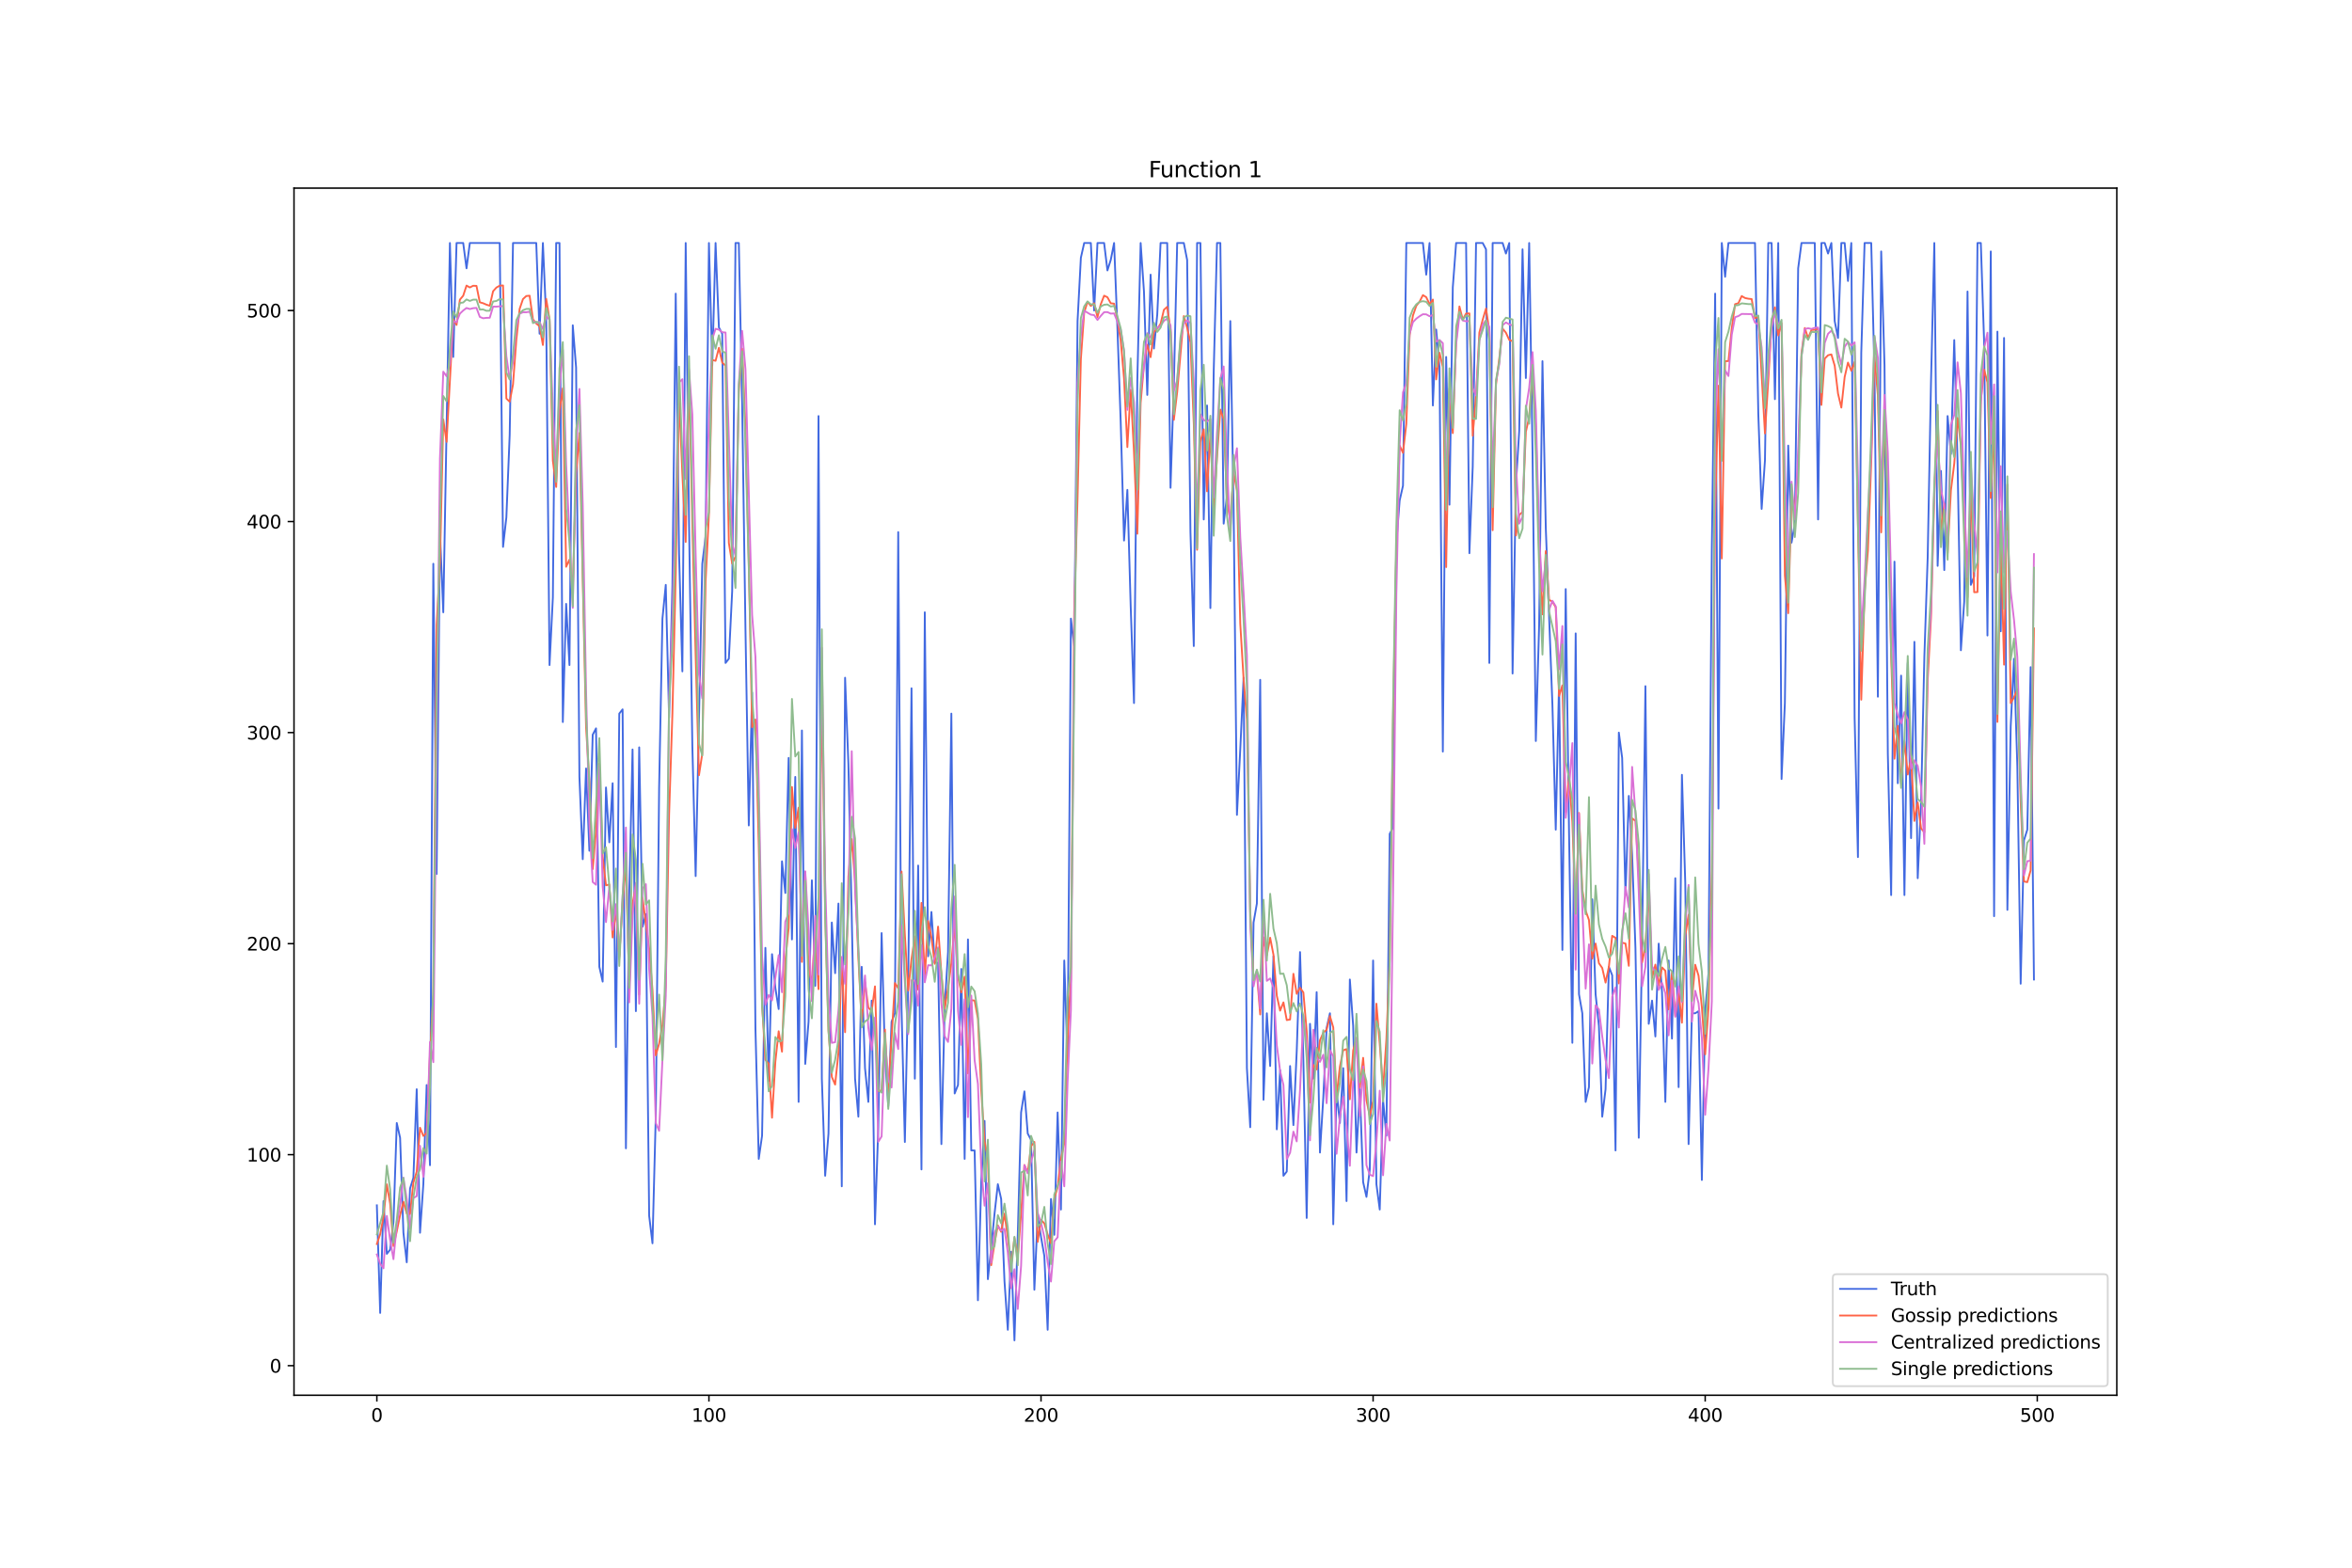 <?xml version="1.0" encoding="utf-8" standalone="no"?>
<!DOCTYPE svg PUBLIC "-//W3C//DTD SVG 1.1//EN"
  "http://www.w3.org/Graphics/SVG/1.1/DTD/svg11.dtd">
<svg xmlns:xlink="http://www.w3.org/1999/xlink" width="1296pt" height="864pt" viewBox="0 0 1296 864" xmlns="http://www.w3.org/2000/svg" version="1.1">
 <defs>
  <style type="text/css">*{stroke-linejoin: round; stroke-linecap: butt}</style>
 </defs>
 <g id="figure_1">
  <g id="patch_1">
   <path d="M 0 864 
L 1296 864 
L 1296 0 
L 0 0 
z
" style="fill: #ffffff"/>
  </g>
  <g id="axes_1">
   <g id="patch_2">
    <path d="M 162 768.96 
L 1166.4 768.96 
L 1166.4 103.68 
L 162 103.68 
z
" style="fill: #ffffff"/>
   </g>
   <g id="matplotlib.axis_1">
    <g id="xtick_1">
     <g id="line2d_1">
      <defs>
       <path id="mf723ed3397" d="M 0 0 
L 0 3.5 
" style="stroke: #000000; stroke-width: 0.8"/>
      </defs>
      <g>
       <use xlink:href="#mf723ed3397" x="207.655" y="768.96" style="stroke: #000000; stroke-width: 0.8"/>
      </g>
     </g>
     <g id="text_1">
      <!-- 0 -->
      <g transform="translate(204.473 783.558) scale(0.1 -0.1)">
       <defs>
        <path id="DejaVuSans-30" d="M 2034 4250 
Q 1547 4250 1301 3770 
Q 1056 3291 1056 2328 
Q 1056 1369 1301 889 
Q 1547 409 2034 409 
Q 2525 409 2770 889 
Q 3016 1369 3016 2328 
Q 3016 3291 2770 3770 
Q 2525 4250 2034 4250 
z
M 2034 4750 
Q 2819 4750 3233 4129 
Q 3647 3509 3647 2328 
Q 3647 1150 3233 529 
Q 2819 -91 2034 -91 
Q 1250 -91 836 529 
Q 422 1150 422 2328 
Q 422 3509 836 4129 
Q 1250 4750 2034 4750 
z
" transform="scale(0.016)"/>
       </defs>
       <use xlink:href="#DejaVuSans-30"/>
      </g>
     </g>
    </g>
    <g id="xtick_2">
     <g id="line2d_2">
      <g>
       <use xlink:href="#mf723ed3397" x="390.639" y="768.96" style="stroke: #000000; stroke-width: 0.8"/>
      </g>
     </g>
     <g id="text_2">
      <!-- 100 -->
      <g transform="translate(381.095 783.558) scale(0.1 -0.1)">
       <defs>
        <path id="DejaVuSans-31" d="M 794 531 
L 1825 531 
L 1825 4091 
L 703 3866 
L 703 4441 
L 1819 4666 
L 2450 4666 
L 2450 531 
L 3481 531 
L 3481 0 
L 794 0 
L 794 531 
z
" transform="scale(0.016)"/>
       </defs>
       <use xlink:href="#DejaVuSans-31"/>
       <use xlink:href="#DejaVuSans-30" x="63.623"/>
       <use xlink:href="#DejaVuSans-30" x="127.246"/>
      </g>
     </g>
    </g>
    <g id="xtick_3">
     <g id="line2d_3">
      <g>
       <use xlink:href="#mf723ed3397" x="573.623" y="768.96" style="stroke: #000000; stroke-width: 0.8"/>
      </g>
     </g>
     <g id="text_3">
      <!-- 200 -->
      <g transform="translate(564.079 783.558) scale(0.1 -0.1)">
       <defs>
        <path id="DejaVuSans-32" d="M 1228 531 
L 3431 531 
L 3431 0 
L 469 0 
L 469 531 
Q 828 903 1448 1529 
Q 2069 2156 2228 2338 
Q 2531 2678 2651 2914 
Q 2772 3150 2772 3378 
Q 2772 3750 2511 3984 
Q 2250 4219 1831 4219 
Q 1534 4219 1204 4116 
Q 875 4013 500 3803 
L 500 4441 
Q 881 4594 1212 4672 
Q 1544 4750 1819 4750 
Q 2544 4750 2975 4387 
Q 3406 4025 3406 3419 
Q 3406 3131 3298 2873 
Q 3191 2616 2906 2266 
Q 2828 2175 2409 1742 
Q 1991 1309 1228 531 
z
" transform="scale(0.016)"/>
       </defs>
       <use xlink:href="#DejaVuSans-32"/>
       <use xlink:href="#DejaVuSans-30" x="63.623"/>
       <use xlink:href="#DejaVuSans-30" x="127.246"/>
      </g>
     </g>
    </g>
    <g id="xtick_4">
     <g id="line2d_4">
      <g>
       <use xlink:href="#mf723ed3397" x="756.607" y="768.96" style="stroke: #000000; stroke-width: 0.8"/>
      </g>
     </g>
     <g id="text_4">
      <!-- 300 -->
      <g transform="translate(747.063 783.558) scale(0.1 -0.1)">
       <defs>
        <path id="DejaVuSans-33" d="M 2597 2516 
Q 3050 2419 3304 2112 
Q 3559 1806 3559 1356 
Q 3559 666 3084 287 
Q 2609 -91 1734 -91 
Q 1441 -91 1130 -33 
Q 819 25 488 141 
L 488 750 
Q 750 597 1062 519 
Q 1375 441 1716 441 
Q 2309 441 2620 675 
Q 2931 909 2931 1356 
Q 2931 1769 2642 2001 
Q 2353 2234 1838 2234 
L 1294 2234 
L 1294 2753 
L 1863 2753 
Q 2328 2753 2575 2939 
Q 2822 3125 2822 3475 
Q 2822 3834 2567 4026 
Q 2313 4219 1838 4219 
Q 1578 4219 1281 4162 
Q 984 4106 628 3988 
L 628 4550 
Q 988 4650 1302 4700 
Q 1616 4750 1894 4750 
Q 2613 4750 3031 4423 
Q 3450 4097 3450 3541 
Q 3450 3153 3228 2886 
Q 3006 2619 2597 2516 
z
" transform="scale(0.016)"/>
       </defs>
       <use xlink:href="#DejaVuSans-33"/>
       <use xlink:href="#DejaVuSans-30" x="63.623"/>
       <use xlink:href="#DejaVuSans-30" x="127.246"/>
      </g>
     </g>
    </g>
    <g id="xtick_5">
     <g id="line2d_5">
      <g>
       <use xlink:href="#mf723ed3397" x="939.591" y="768.96" style="stroke: #000000; stroke-width: 0.8"/>
      </g>
     </g>
     <g id="text_5">
      <!-- 400 -->
      <g transform="translate(930.047 783.558) scale(0.1 -0.1)">
       <defs>
        <path id="DejaVuSans-34" d="M 2419 4116 
L 825 1625 
L 2419 1625 
L 2419 4116 
z
M 2253 4666 
L 3047 4666 
L 3047 1625 
L 3713 1625 
L 3713 1100 
L 3047 1100 
L 3047 0 
L 2419 0 
L 2419 1100 
L 313 1100 
L 313 1709 
L 2253 4666 
z
" transform="scale(0.016)"/>
       </defs>
       <use xlink:href="#DejaVuSans-34"/>
       <use xlink:href="#DejaVuSans-30" x="63.623"/>
       <use xlink:href="#DejaVuSans-30" x="127.246"/>
      </g>
     </g>
    </g>
    <g id="xtick_6">
     <g id="line2d_6">
      <g>
       <use xlink:href="#mf723ed3397" x="1122.575" y="768.96" style="stroke: #000000; stroke-width: 0.8"/>
      </g>
     </g>
     <g id="text_6">
      <!-- 500 -->
      <g transform="translate(1113.032 783.558) scale(0.1 -0.1)">
       <defs>
        <path id="DejaVuSans-35" d="M 691 4666 
L 3169 4666 
L 3169 4134 
L 1269 4134 
L 1269 2991 
Q 1406 3038 1543 3061 
Q 1681 3084 1819 3084 
Q 2600 3084 3056 2656 
Q 3513 2228 3513 1497 
Q 3513 744 3044 326 
Q 2575 -91 1722 -91 
Q 1428 -91 1123 -41 
Q 819 9 494 109 
L 494 744 
Q 775 591 1075 516 
Q 1375 441 1709 441 
Q 2250 441 2565 725 
Q 2881 1009 2881 1497 
Q 2881 1984 2565 2268 
Q 2250 2553 1709 2553 
Q 1456 2553 1204 2497 
Q 953 2441 691 2322 
L 691 4666 
z
" transform="scale(0.016)"/>
       </defs>
       <use xlink:href="#DejaVuSans-35"/>
       <use xlink:href="#DejaVuSans-30" x="63.623"/>
       <use xlink:href="#DejaVuSans-30" x="127.246"/>
      </g>
     </g>
    </g>
   </g>
   <g id="matplotlib.axis_2">
    <g id="ytick_1">
     <g id="line2d_7">
      <defs>
       <path id="m100e840456" d="M 0 0 
L -3.5 0 
" style="stroke: #000000; stroke-width: 0.8"/>
      </defs>
      <g>
       <use xlink:href="#m100e840456" x="162" y="752.677" style="stroke: #000000; stroke-width: 0.8"/>
      </g>
     </g>
     <g id="text_7">
      <!-- 0 -->
      <g transform="translate(148.637 756.476) scale(0.1 -0.1)">
       <use xlink:href="#DejaVuSans-30"/>
      </g>
     </g>
    </g>
    <g id="ytick_2">
     <g id="line2d_8">
      <g>
       <use xlink:href="#m100e840456" x="162" y="636.369" style="stroke: #000000; stroke-width: 0.8"/>
      </g>
     </g>
     <g id="text_8">
      <!-- 100 -->
      <g transform="translate(135.912 640.168) scale(0.1 -0.1)">
       <use xlink:href="#DejaVuSans-31"/>
       <use xlink:href="#DejaVuSans-30" x="63.623"/>
       <use xlink:href="#DejaVuSans-30" x="127.246"/>
      </g>
     </g>
    </g>
    <g id="ytick_3">
     <g id="line2d_9">
      <g>
       <use xlink:href="#m100e840456" x="162" y="520.062" style="stroke: #000000; stroke-width: 0.8"/>
      </g>
     </g>
     <g id="text_9">
      <!-- 200 -->
      <g transform="translate(135.912 523.861) scale(0.1 -0.1)">
       <use xlink:href="#DejaVuSans-32"/>
       <use xlink:href="#DejaVuSans-30" x="63.623"/>
       <use xlink:href="#DejaVuSans-30" x="127.246"/>
      </g>
     </g>
    </g>
    <g id="ytick_4">
     <g id="line2d_10">
      <g>
       <use xlink:href="#m100e840456" x="162" y="403.754" style="stroke: #000000; stroke-width: 0.8"/>
      </g>
     </g>
     <g id="text_10">
      <!-- 300 -->
      <g transform="translate(135.912 407.553) scale(0.1 -0.1)">
       <use xlink:href="#DejaVuSans-33"/>
       <use xlink:href="#DejaVuSans-30" x="63.623"/>
       <use xlink:href="#DejaVuSans-30" x="127.246"/>
      </g>
     </g>
    </g>
    <g id="ytick_5">
     <g id="line2d_11">
      <g>
       <use xlink:href="#m100e840456" x="162" y="287.446" style="stroke: #000000; stroke-width: 0.8"/>
      </g>
     </g>
     <g id="text_11">
      <!-- 400 -->
      <g transform="translate(135.912 291.245) scale(0.1 -0.1)">
       <use xlink:href="#DejaVuSans-34"/>
       <use xlink:href="#DejaVuSans-30" x="63.623"/>
       <use xlink:href="#DejaVuSans-30" x="127.246"/>
      </g>
     </g>
    </g>
    <g id="ytick_6">
     <g id="line2d_12">
      <g>
       <use xlink:href="#m100e840456" x="162" y="171.138" style="stroke: #000000; stroke-width: 0.8"/>
      </g>
     </g>
     <g id="text_12">
      <!-- 500 -->
      <g transform="translate(135.912 174.938) scale(0.1 -0.1)">
       <use xlink:href="#DejaVuSans-35"/>
       <use xlink:href="#DejaVuSans-30" x="63.623"/>
       <use xlink:href="#DejaVuSans-30" x="127.246"/>
      </g>
     </g>
    </g>
   </g>
   <g id="line2d_13">
    <path d="M 207.655 664.283 
L 209.484 723.6 
L 211.314 661.957 
L 213.144 691.034 
L 214.974 688.708 
L 216.804 673.588 
L 218.634 618.923 
L 220.463 627.065 
L 222.293 679.403 
L 224.123 695.686 
L 225.953 654.978 
L 227.783 649.163 
L 229.613 600.314 
L 231.442 679.403 
L 233.272 652.652 
L 235.102 597.988 
L 236.932 642.185 
L 238.762 310.708 
L 240.592 481.68 
L 242.422 293.262 
L 244.251 337.458 
L 247.911 133.92 
L 249.741 196.726 
L 251.571 133.92 
L 255.23 133.92 
L 257.06 147.877 
L 258.89 133.92 
L 275.359 133.92 
L 277.189 301.403 
L 279.018 285.12 
L 280.848 239.76 
L 282.678 133.92 
L 295.487 133.92 
L 297.317 183.932 
L 299.147 133.92 
L 300.976 175.791 
L 302.806 366.535 
L 304.636 329.317 
L 306.466 133.92 
L 308.296 133.92 
L 310.126 397.938 
L 311.956 332.806 
L 313.785 366.535 
L 315.615 179.28 
L 317.445 202.542 
L 319.275 428.178 
L 321.105 473.538 
L 322.935 423.526 
L 324.764 468.886 
L 326.594 404.917 
L 328.424 401.428 
L 330.254 532.855 
L 332.084 540.997 
L 333.914 433.994 
L 335.743 464.234 
L 337.573 431.668 
L 339.403 577.052 
L 341.233 393.286 
L 343.063 390.96 
L 344.893 632.88 
L 346.723 493.311 
L 348.552 413.058 
L 350.382 557.28 
L 352.212 411.895 
L 354.042 510.757 
L 355.872 503.778 
L 357.702 670.098 
L 359.531 685.218 
L 361.361 614.271 
L 363.191 433.994 
L 365.021 340.948 
L 366.851 322.338 
L 368.681 395.612 
L 370.51 322.338 
L 372.34 161.834 
L 374.17 304.892 
L 376 370.025 
L 377.83 133.92 
L 379.66 287.446 
L 381.489 410.732 
L 383.319 482.843 
L 386.979 310.708 
L 388.809 295.588 
L 390.639 133.92 
L 392.469 201.378 
L 394.298 133.92 
L 396.128 180.443 
L 397.958 183.932 
L 399.788 365.372 
L 401.618 363.046 
L 403.448 325.828 
L 405.277 133.92 
L 407.107 133.92 
L 408.937 222.314 
L 410.767 346.763 
L 412.597 454.929 
L 414.427 381.655 
L 416.256 566.585 
L 418.086 638.695 
L 419.916 625.902 
L 421.746 522.388 
L 423.576 595.662 
L 425.406 525.877 
L 427.236 544.486 
L 429.065 556.117 
L 430.895 474.702 
L 432.725 492.148 
L 434.555 417.711 
L 436.385 517.735 
L 438.215 428.178 
L 440.044 607.292 
L 441.874 402.591 
L 443.704 586.357 
L 445.534 563.095 
L 447.364 485.169 
L 449.194 543.323 
L 451.023 229.292 
L 452.853 594.498 
L 454.683 648 
L 456.513 624.738 
L 458.343 508.431 
L 460.173 536.345 
L 462.003 497.963 
L 463.832 653.815 
L 465.662 373.514 
L 467.492 421.2 
L 469.322 504.942 
L 471.152 594.498 
L 472.982 615.434 
L 474.811 532.855 
L 476.641 588.683 
L 478.471 607.292 
L 480.301 551.465 
L 482.131 674.751 
L 483.961 621.249 
L 485.79 514.246 
L 487.62 581.705 
L 489.45 609.618 
L 491.28 563.095 
L 493.11 558.443 
L 494.94 293.262 
L 496.77 556.117 
L 498.599 629.391 
L 500.429 542.16 
L 502.259 379.329 
L 504.089 594.498 
L 505.919 477.028 
L 507.749 644.511 
L 509.578 337.458 
L 511.408 527.04 
L 513.238 502.615 
L 515.068 530.529 
L 516.898 530.529 
L 518.728 630.554 
L 520.557 554.954 
L 522.387 524.714 
L 524.217 393.286 
L 526.047 602.64 
L 527.877 597.988 
L 529.707 534.018 
L 531.536 638.695 
L 533.366 517.735 
L 535.196 634.043 
L 537.026 634.043 
L 538.856 716.622 
L 540.686 651.489 
L 542.516 617.76 
L 544.345 704.991 
L 546.175 687.545 
L 548.005 668.935 
L 549.835 652.652 
L 551.665 660.794 
L 553.495 706.154 
L 555.324 732.905 
L 557.154 689.871 
L 558.984 738.72 
L 560.814 680.566 
L 562.644 613.108 
L 564.474 601.477 
L 566.303 624.738 
L 568.133 628.228 
L 569.963 710.806 
L 571.793 670.098 
L 573.623 681.729 
L 575.453 692.197 
L 577.283 732.905 
L 579.112 660.794 
L 580.942 680.566 
L 582.772 613.108 
L 584.602 666.609 
L 586.432 529.366 
L 588.262 584.031 
L 590.091 340.948 
L 591.921 356.068 
L 593.751 176.954 
L 595.581 142.062 
L 597.411 133.92 
L 601.07 133.92 
L 602.9 171.138 
L 604.73 133.92 
L 608.39 133.92 
L 610.22 149.04 
L 612.05 143.225 
L 613.879 133.92 
L 615.709 180.443 
L 617.539 232.782 
L 619.369 297.914 
L 621.199 270 
L 623.029 333.969 
L 624.858 387.471 
L 626.688 209.52 
L 628.518 133.92 
L 630.348 160.671 
L 632.178 217.662 
L 634.008 151.366 
L 635.837 192.074 
L 637.667 173.465 
L 639.497 133.92 
L 643.157 133.92 
L 644.987 268.837 
L 646.817 211.846 
L 648.646 133.92 
L 652.306 133.92 
L 654.136 143.225 
L 655.966 293.262 
L 657.796 356.068 
L 659.625 133.92 
L 661.455 133.92 
L 663.285 286.283 
L 665.115 223.477 
L 666.945 335.132 
L 668.775 204.868 
L 670.604 133.92 
L 672.434 133.92 
L 674.264 288.609 
L 676.094 273.489 
L 677.924 176.954 
L 679.754 280.468 
L 681.583 449.114 
L 683.413 413.058 
L 685.243 373.514 
L 687.073 588.683 
L 688.903 621.249 
L 690.733 508.431 
L 692.563 497.963 
L 694.392 374.677 
L 696.222 606.129 
L 698.052 558.443 
L 699.882 587.52 
L 701.712 527.04 
L 703.542 622.412 
L 705.371 589.846 
L 707.201 648 
L 709.031 645.674 
L 710.861 587.52 
L 712.691 620.086 
L 714.521 579.378 
L 716.35 524.714 
L 718.18 584.031 
L 720.01 671.262 
L 721.84 564.258 
L 723.67 594.498 
L 725.5 546.812 
L 727.33 635.206 
L 729.159 604.966 
L 730.989 566.585 
L 732.819 558.443 
L 734.649 674.751 
L 736.479 601.477 
L 738.309 618.923 
L 740.138 588.683 
L 741.968 661.957 
L 743.798 539.834 
L 745.628 565.422 
L 747.458 635.206 
L 749.288 600.314 
L 751.117 651.489 
L 752.947 659.631 
L 754.777 644.511 
L 756.607 529.366 
L 758.437 652.652 
L 760.267 666.609 
L 762.097 606.129 
L 763.926 625.902 
L 765.756 459.582 
L 767.586 456.092 
L 769.416 299.077 
L 771.246 275.815 
L 773.076 267.674 
L 774.905 133.92 
L 784.055 133.92 
L 785.884 151.366 
L 787.714 133.92 
L 789.544 223.477 
L 791.374 181.606 
L 793.204 202.542 
L 795.034 414.222 
L 796.864 196.726 
L 798.693 278.142 
L 800.523 158.345 
L 802.353 133.92 
L 807.843 133.92 
L 809.672 304.892 
L 811.502 257.206 
L 813.332 133.92 
L 816.992 133.92 
L 818.822 137.409 
L 820.651 365.372 
L 822.481 133.92 
L 827.971 133.92 
L 829.801 139.735 
L 831.63 133.92 
L 833.46 371.188 
L 835.29 267.674 
L 837.12 237.434 
L 838.95 137.409 
L 840.78 208.357 
L 842.61 133.92 
L 844.439 247.902 
L 846.269 408.406 
L 848.099 344.437 
L 849.929 199.052 
L 851.759 290.935 
L 855.418 388.634 
L 857.248 457.255 
L 859.078 375.84 
L 860.908 523.551 
L 862.738 324.665 
L 864.568 458.418 
L 866.397 574.726 
L 868.227 349.089 
L 870.057 547.975 
L 871.887 558.443 
L 873.717 607.292 
L 875.547 599.151 
L 877.377 495.637 
L 879.206 547.975 
L 881.036 565.422 
L 882.866 615.434 
L 884.696 600.314 
L 886.526 532.855 
L 888.356 537.508 
L 890.185 634.043 
L 892.015 403.754 
L 893.845 417.711 
L 895.675 493.311 
L 897.505 438.646 
L 899.335 471.212 
L 901.164 522.388 
L 902.994 627.065 
L 904.824 520.062 
L 906.654 378.166 
L 908.484 564.258 
L 910.314 551.465 
L 912.144 571.237 
L 913.973 520.062 
L 915.803 546.812 
L 917.633 607.292 
L 919.463 529.366 
L 921.293 572.4 
L 923.123 484.006 
L 924.952 599.151 
L 926.782 427.015 
L 928.612 486.332 
L 930.442 630.554 
L 932.272 558.443 
L 934.102 558.443 
L 935.931 557.28 
L 937.761 650.326 
L 939.591 557.28 
L 941.421 536.345 
L 943.251 302.566 
L 945.081 161.834 
L 946.911 445.625 
L 948.74 133.92 
L 950.57 152.529 
L 952.4 133.92 
L 967.039 133.92 
L 968.869 228.129 
L 970.698 280.468 
L 972.528 253.717 
L 974.358 133.92 
L 976.188 133.92 
L 978.018 219.988 
L 979.848 133.92 
L 981.678 429.342 
L 983.507 387.471 
L 985.337 245.575 
L 987.167 299.077 
L 988.997 288.609 
L 990.827 147.877 
L 992.657 133.92 
L 999.976 133.92 
L 1001.806 286.283 
L 1003.636 133.92 
L 1005.465 133.92 
L 1007.295 139.735 
L 1009.125 133.92 
L 1010.955 176.954 
L 1012.785 186.258 
L 1014.615 133.92 
L 1016.444 133.92 
L 1018.274 154.855 
L 1020.104 133.92 
L 1021.934 395.612 
L 1023.764 472.375 
L 1025.594 194.4 
L 1027.424 133.92 
L 1031.083 133.92 
L 1032.913 207.194 
L 1034.743 383.982 
L 1036.573 138.572 
L 1038.403 201.378 
L 1040.232 415.385 
L 1042.062 493.311 
L 1043.892 309.545 
L 1045.722 431.668 
L 1047.552 372.351 
L 1049.382 493.311 
L 1051.211 365.372 
L 1053.041 461.908 
L 1054.871 353.742 
L 1056.701 484.006 
L 1058.531 443.298 
L 1060.361 361.883 
L 1062.191 307.218 
L 1064.02 210.683 
L 1065.85 133.92 
L 1067.68 311.871 
L 1069.51 259.532 
L 1071.34 314.197 
L 1073.17 229.292 
L 1074.999 250.228 
L 1076.829 187.422 
L 1078.659 254.88 
L 1080.489 358.394 
L 1082.319 331.643 
L 1084.149 160.671 
L 1085.978 322.338 
L 1087.808 317.686 
L 1089.638 133.92 
L 1091.468 133.92 
L 1093.298 188.585 
L 1095.128 350.252 
L 1096.958 138.572 
L 1098.787 504.942 
L 1100.617 182.769 
L 1102.447 347.926 
L 1104.277 186.258 
L 1106.107 501.452 
L 1107.937 400.265 
L 1109.766 363.046 
L 1111.596 422.363 
L 1113.426 542.16 
L 1115.256 463.071 
L 1117.086 457.255 
L 1118.916 367.698 
L 1120.745 539.834 
L 1120.745 539.834 
" clip-path="url(#p89f727b0eb)" style="fill: none; stroke: #4169e1; stroke-linecap: square"/>
   </g>
   <g id="line2d_14">
    <path d="M 207.655 685.612 
L 209.484 680.215 
L 211.314 670.736 
L 213.144 652.713 
L 214.974 663.325 
L 216.804 686.747 
L 218.634 678.653 
L 220.463 669.656 
L 222.293 662.344 
L 224.123 668.802 
L 225.953 669.068 
L 227.783 651.735 
L 229.613 645.818 
L 231.442 621.52 
L 233.272 626.06 
L 235.102 624.374 
L 236.932 581.455 
L 238.762 548.252 
L 240.592 344.376 
L 242.422 310.383 
L 244.251 231.18 
L 246.081 243.525 
L 249.741 175.845 
L 251.571 179.102 
L 253.401 165.148 
L 255.23 162.982 
L 257.06 157.39 
L 258.89 158.432 
L 260.72 157.487 
L 262.55 157.559 
L 264.38 166.6 
L 266.209 167.119 
L 268.039 167.91 
L 269.869 168.495 
L 271.699 160.511 
L 273.529 158.481 
L 275.359 157.431 
L 277.189 157.336 
L 279.018 219.647 
L 280.848 221.407 
L 282.678 211.87 
L 284.508 187.371 
L 286.338 170.224 
L 288.168 164.839 
L 289.997 163.144 
L 291.827 162.963 
L 293.657 175.965 
L 295.487 178.294 
L 297.317 179.825 
L 299.147 190.137 
L 300.976 164.731 
L 302.806 175.927 
L 304.636 253.909 
L 306.466 268.385 
L 308.296 226.141 
L 310.126 213.985 
L 311.956 312.373 
L 313.785 308.447 
L 315.615 324.711 
L 317.445 260.69 
L 319.275 238.63 
L 322.935 400.797 
L 324.764 430.717 
L 326.594 478.979 
L 328.424 457.995 
L 330.254 420.794 
L 332.084 472.147 
L 333.914 487.937 
L 335.743 487.46 
L 337.573 516.679 
L 339.403 501.575 
L 341.233 527.072 
L 343.063 498.037 
L 344.893 475.496 
L 346.723 544.004 
L 348.552 498.04 
L 350.382 488.069 
L 352.212 548.122 
L 354.042 494.712 
L 357.702 522.788 
L 359.531 545.617 
L 361.361 581.643 
L 363.191 575.215 
L 365.021 564.818 
L 366.851 543.686 
L 368.681 448.984 
L 370.51 393.381 
L 372.34 315.878 
L 374.17 218.701 
L 376 261.245 
L 377.83 298.681 
L 379.66 207.392 
L 381.489 288.288 
L 383.319 361.119 
L 385.149 427.26 
L 386.979 415.34 
L 388.809 320.392 
L 390.639 283.251 
L 392.469 198.406 
L 394.298 198.852 
L 396.128 191.696 
L 397.958 199.822 
L 399.788 201.535 
L 401.618 299.225 
L 403.448 310.603 
L 405.277 306.76 
L 407.107 215.391 
L 408.937 192.144 
L 410.767 235.753 
L 412.597 310.596 
L 414.427 400.768 
L 416.256 396.54 
L 418.086 465.981 
L 419.916 553.586 
L 421.746 584.077 
L 423.576 586.206 
L 425.406 616.007 
L 427.236 585.11 
L 429.065 568.359 
L 430.895 579.616 
L 432.725 529.38 
L 434.555 511.439 
L 436.385 433.724 
L 438.215 456.202 
L 440.044 445.112 
L 441.874 530.132 
L 443.704 480.551 
L 445.534 533.475 
L 447.364 541.961 
L 449.194 513.235 
L 451.023 545.159 
L 452.853 376.61 
L 454.683 502.715 
L 456.513 567.733 
L 458.343 593.502 
L 460.173 597.741 
L 462.003 580.184 
L 463.832 530.169 
L 465.662 568.877 
L 467.492 483.016 
L 469.322 462.467 
L 471.152 485.598 
L 472.982 528.011 
L 474.811 563.274 
L 476.641 541.422 
L 478.471 555.288 
L 480.301 557.259 
L 482.131 543.624 
L 483.961 601.253 
L 485.79 601.021 
L 487.62 567.384 
L 489.45 601.917 
L 493.11 541.82 
L 494.94 544.677 
L 496.77 480.335 
L 498.599 515.377 
L 500.429 545.922 
L 502.259 528.623 
L 504.089 516.055 
L 505.919 545.389 
L 507.749 497.622 
L 509.578 538.958 
L 511.408 507.57 
L 513.238 516.65 
L 515.068 531.199 
L 516.898 510.683 
L 518.728 536.607 
L 520.557 555.911 
L 522.387 544.397 
L 524.217 530.904 
L 526.047 509.629 
L 527.877 538.49 
L 529.707 546.946 
L 531.536 538.289 
L 533.366 591.597 
L 535.196 551.202 
L 537.026 551.44 
L 538.856 561.452 
L 540.686 601.091 
L 542.516 628.98 
L 544.345 638.575 
L 546.175 697.278 
L 548.005 685.192 
L 549.835 675.33 
L 551.665 678.875 
L 553.495 668.893 
L 555.324 682.095 
L 557.154 697.47 
L 558.984 682.178 
L 560.814 692.912 
L 562.644 668.705 
L 564.474 642.07 
L 566.303 646.344 
L 568.133 631.718 
L 569.963 629.351 
L 571.793 684.441 
L 573.623 672.311 
L 575.453 674.253 
L 577.283 680.353 
L 579.112 685.204 
L 580.942 660.605 
L 582.772 654.301 
L 584.602 638.773 
L 586.432 630.167 
L 588.262 572.608 
L 590.091 539.495 
L 591.921 337.295 
L 593.751 274.627 
L 595.581 197.888 
L 597.411 172.246 
L 599.241 166.327 
L 601.07 168.592 
L 602.9 167.153 
L 604.73 174.771 
L 606.56 167.66 
L 608.39 162.96 
L 610.22 163.816 
L 612.05 167.154 
L 613.879 167.344 
L 615.709 176.219 
L 617.539 187.514 
L 619.369 208.549 
L 621.199 246.406 
L 623.029 214.8 
L 624.858 249.133 
L 626.688 294.168 
L 628.518 222.046 
L 630.348 201.027 
L 632.178 189.998 
L 634.008 196.842 
L 635.837 182.931 
L 637.667 181.153 
L 639.497 178.473 
L 641.327 170.778 
L 643.157 169.096 
L 644.987 181.673 
L 646.817 231.393 
L 648.646 216.117 
L 652.306 174.206 
L 654.136 180.649 
L 655.966 188.677 
L 657.796 233.509 
L 659.625 303.001 
L 661.455 243.459 
L 663.285 236.596 
L 665.115 270.785 
L 666.945 239.288 
L 668.775 280.79 
L 670.604 252.161 
L 672.434 225.734 
L 674.264 230.961 
L 676.094 276.269 
L 677.924 286.799 
L 679.754 260.316 
L 681.583 270.396 
L 683.413 343.792 
L 685.243 374.178 
L 687.073 396.692 
L 688.903 502.307 
L 690.733 540.512 
L 692.563 536.194 
L 694.392 559.111 
L 696.222 516.51 
L 698.052 526.579 
L 699.882 516.821 
L 701.712 526.206 
L 703.542 548.746 
L 705.371 556.992 
L 707.201 552.446 
L 709.031 562.195 
L 710.861 561.886 
L 712.691 536.688 
L 714.521 547.737 
L 716.35 544.36 
L 718.18 546.974 
L 720.01 568.357 
L 721.84 607.692 
L 723.67 586.903 
L 725.5 589.414 
L 727.33 573.307 
L 729.159 569.187 
L 730.989 567.553 
L 732.819 559.949 
L 734.649 566.23 
L 736.479 604.412 
L 738.309 587.817 
L 740.138 578.832 
L 741.968 578.199 
L 743.798 605.85 
L 745.628 578.976 
L 747.458 571.986 
L 749.288 599.299 
L 751.117 583.003 
L 752.947 606.397 
L 754.777 615.084 
L 756.607 606.831 
L 758.437 553.169 
L 760.267 575.21 
L 762.097 600.624 
L 763.926 572.848 
L 765.756 529.088 
L 767.586 397.077 
L 769.416 301.246 
L 771.246 245.597 
L 773.076 249.566 
L 774.905 233.642 
L 776.735 184.621 
L 778.565 173.872 
L 780.395 168.56 
L 782.225 166.249 
L 784.055 162.646 
L 785.884 163.779 
L 787.714 167.66 
L 789.544 165.084 
L 791.374 209.096 
L 793.204 194.397 
L 795.034 202.228 
L 796.864 312.546 
L 798.693 214.207 
L 800.523 238.71 
L 802.353 188.15 
L 804.183 168.889 
L 806.013 176.078 
L 807.843 172.789 
L 809.672 172.726 
L 811.502 240.153 
L 813.332 217.738 
L 815.162 183.264 
L 816.992 176.226 
L 818.822 170.013 
L 820.651 182.295 
L 822.481 292.215 
L 824.311 212.053 
L 826.141 197.398 
L 827.971 181.079 
L 829.801 183.381 
L 831.63 187.347 
L 833.46 188.037 
L 835.29 295.111 
L 837.12 283.85 
L 838.95 282.141 
L 840.78 237.966 
L 842.61 229.874 
L 844.439 206.295 
L 846.269 235.896 
L 848.099 304.181 
L 849.929 338.593 
L 851.759 303.726 
L 853.589 330.648 
L 855.418 331.569 
L 857.248 334.743 
L 859.078 383.576 
L 860.908 377.719 
L 862.738 447.592 
L 864.568 428.172 
L 866.397 452.92 
L 868.227 503.337 
L 870.057 448.03 
L 871.887 490.279 
L 873.717 501.85 
L 875.547 507.056 
L 877.377 528.322 
L 879.206 520.019 
L 881.036 530.855 
L 882.866 533.491 
L 884.696 541.536 
L 886.526 532.795 
L 888.356 515.768 
L 890.185 516.845 
L 892.015 541.983 
L 893.845 519.55 
L 895.675 519.996 
L 897.505 532.291 
L 899.335 450.996 
L 901.164 452.413 
L 902.994 483.087 
L 904.824 530.446 
L 906.654 521.384 
L 908.484 490.861 
L 910.314 539.037 
L 912.144 531.627 
L 913.973 543.238 
L 915.803 533.186 
L 917.633 535.014 
L 919.463 556.282 
L 921.293 535.92 
L 923.123 559.932 
L 924.952 546.643 
L 926.782 563.638 
L 928.612 515.795 
L 930.442 504.118 
L 932.272 551.313 
L 934.102 531.709 
L 935.931 537.71 
L 937.761 554.948 
L 939.591 581.095 
L 941.421 555.361 
L 943.251 480.223 
L 945.081 282.895 
L 946.911 212.585 
L 948.74 307.789 
L 950.57 199.048 
L 952.4 199.007 
L 954.23 180.972 
L 956.06 167.635 
L 957.89 167.114 
L 959.719 163.161 
L 961.549 164.243 
L 963.379 164.632 
L 965.209 164.832 
L 967.039 175.348 
L 968.869 174.574 
L 972.528 238.872 
L 974.358 209.768 
L 976.188 177.97 
L 978.018 169.366 
L 979.848 184.854 
L 981.678 178.073 
L 983.507 317.208 
L 985.337 337.964 
L 987.167 274.851 
L 988.997 279.893 
L 990.827 257.402 
L 992.657 194.678 
L 994.486 180.785 
L 996.316 186.421 
L 998.146 181.868 
L 999.976 181.756 
L 1001.806 181.24 
L 1003.636 223.176 
L 1005.465 197.656 
L 1007.295 195.784 
L 1009.125 195.325 
L 1010.955 201.523 
L 1012.785 216.909 
L 1014.615 224.636 
L 1016.444 207.777 
L 1018.274 199.836 
L 1020.104 204.318 
L 1021.934 199.401 
L 1023.764 289.156 
L 1025.594 385.627 
L 1027.424 326.51 
L 1029.253 303.431 
L 1031.083 254.687 
L 1032.913 196.762 
L 1034.743 217.938 
L 1036.573 293.411 
L 1038.403 229.674 
L 1040.232 274.589 
L 1042.062 361.883 
L 1043.892 418.161 
L 1045.722 400.052 
L 1047.552 431.751 
L 1049.382 408.467 
L 1051.211 426.861 
L 1053.041 417.931 
L 1054.871 452.445 
L 1056.701 442.264 
L 1058.531 456.464 
L 1060.361 458.741 
L 1062.191 374.913 
L 1064.02 340.219 
L 1065.85 271.871 
L 1067.68 226.532 
L 1069.51 294.537 
L 1071.34 277.489 
L 1073.17 304.871 
L 1074.999 270.211 
L 1076.829 255.525 
L 1078.659 230.385 
L 1080.489 245.136 
L 1084.149 329.214 
L 1085.978 267.276 
L 1087.808 326.396 
L 1089.638 326.31 
L 1091.468 220.963 
L 1093.298 203.72 
L 1095.128 210.694 
L 1096.958 274.466 
L 1098.787 233.681 
L 1100.617 397.879 
L 1102.447 295.747 
L 1104.277 366.315 
L 1106.107 267.074 
L 1107.937 387.522 
L 1109.766 384.267 
L 1111.596 379.886 
L 1113.426 441.439 
L 1115.256 485.8 
L 1117.086 486.192 
L 1118.916 479.699 
L 1120.745 346.341 
L 1120.745 346.341 
" clip-path="url(#p89f727b0eb)" style="fill: none; stroke: #ff6347; stroke-linecap: square"/>
   </g>
   <g id="line2d_15">
    <path d="M 207.655 691.367 
L 209.484 696.461 
L 211.314 699.002 
L 213.144 670.144 
L 214.974 683.406 
L 216.804 693.967 
L 218.634 675.027 
L 220.463 663.821 
L 222.293 649.061 
L 224.123 660.847 
L 225.953 677.387 
L 227.783 660.247 
L 229.613 659.243 
L 231.442 631.492 
L 233.272 648.628 
L 235.102 630.723 
L 236.932 574.314 
L 238.762 585.388 
L 240.592 408.499 
L 242.422 252.76 
L 244.251 204.839 
L 246.081 207.368 
L 247.911 200.31 
L 249.741 176.918 
L 251.571 177.606 
L 253.401 172.866 
L 255.23 171.13 
L 257.06 169.739 
L 258.89 170.317 
L 260.72 169.852 
L 262.55 169.702 
L 264.38 174.656 
L 266.209 175.406 
L 268.039 175.178 
L 269.869 175.128 
L 271.699 168.987 
L 273.529 169.006 
L 277.189 168.647 
L 279.018 196.333 
L 280.848 208.971 
L 282.678 199.413 
L 284.508 180.144 
L 286.338 172.914 
L 288.168 172.094 
L 289.997 172.097 
L 291.827 171.784 
L 293.657 177.017 
L 295.487 177.791 
L 297.317 177.415 
L 299.147 181.346 
L 300.976 174.475 
L 302.806 176.169 
L 304.636 225.874 
L 306.466 258.74 
L 308.296 214 
L 310.126 192.733 
L 311.956 255.874 
L 315.615 334.998 
L 317.445 249.926 
L 319.275 214.362 
L 321.105 278.426 
L 322.935 380.737 
L 324.764 453.985 
L 326.594 486.109 
L 328.424 487.616 
L 330.254 421.519 
L 332.084 488.567 
L 333.914 508.209 
L 335.743 488.624 
L 337.573 512.51 
L 339.403 498.311 
L 341.233 527.859 
L 343.063 494.472 
L 344.893 456.054 
L 346.723 552.447 
L 348.552 504.322 
L 350.382 486.559 
L 352.212 553.149 
L 354.042 489.686 
L 355.872 487.274 
L 357.702 534.417 
L 359.531 559.915 
L 361.361 618.883 
L 363.191 623.213 
L 365.021 584.061 
L 366.851 548.917 
L 368.681 385.415 
L 370.51 340.636 
L 374.17 210.77 
L 376 208.992 
L 377.83 263.991 
L 379.66 203.651 
L 381.489 228.473 
L 383.319 305.397 
L 385.149 371.714 
L 386.979 384.868 
L 388.809 289.966 
L 390.639 231.609 
L 392.469 186.915 
L 394.298 181.207 
L 396.128 181.699 
L 397.958 183.1 
L 399.788 183.252 
L 403.448 299.695 
L 405.277 306.216 
L 407.107 211.623 
L 408.937 182.356 
L 410.767 203.511 
L 414.427 338.924 
L 416.256 361.909 
L 418.086 431.882 
L 419.916 527.069 
L 421.746 553.729 
L 423.576 548.353 
L 425.406 551.338 
L 429.065 526.409 
L 430.895 546.852 
L 432.725 507.973 
L 434.555 503.248 
L 436.385 456.932 
L 438.215 467.382 
L 440.044 458.752 
L 441.874 516.475 
L 443.704 480.185 
L 445.534 512.455 
L 447.364 551.779 
L 449.194 504.748 
L 451.023 537.138 
L 452.853 357.003 
L 454.683 485.117 
L 456.513 548.65 
L 458.343 574.742 
L 460.173 574.386 
L 462.003 556.95 
L 463.832 527.376 
L 465.662 542.207 
L 467.492 494.825 
L 469.322 414.018 
L 471.152 490.877 
L 474.811 555.786 
L 476.641 537.635 
L 478.471 566.452 
L 480.301 578.65 
L 482.131 560.772 
L 483.961 629.266 
L 485.79 626.32 
L 487.62 572.308 
L 489.45 595.146 
L 491.28 599.353 
L 493.11 569.283 
L 494.94 578.154 
L 496.77 510.27 
L 498.599 541.429 
L 500.429 569.928 
L 502.259 540.235 
L 504.089 540.491 
L 505.919 554.257 
L 507.749 520.818 
L 509.578 541.386 
L 511.408 531.962 
L 513.238 532.056 
L 515.068 527.735 
L 516.898 522.114 
L 518.728 553.003 
L 520.557 571.077 
L 522.387 574.247 
L 524.217 555.971 
L 526.047 494.111 
L 527.877 557.033 
L 529.707 575.865 
L 531.536 550.727 
L 533.366 615.699 
L 535.196 548.68 
L 537.026 584.31 
L 538.856 597.38 
L 540.686 643.659 
L 542.516 664.498 
L 544.345 652.064 
L 546.175 695.897 
L 548.005 679.17 
L 549.835 675.861 
L 551.665 678.215 
L 553.495 677.25 
L 555.324 690.284 
L 557.154 709.955 
L 558.984 699.505 
L 560.814 721.407 
L 562.644 697.681 
L 564.474 642.164 
L 566.303 646.616 
L 569.963 633.83 
L 571.793 668.431 
L 573.623 673.945 
L 575.453 681.921 
L 577.283 695.568 
L 579.112 706.314 
L 580.942 684.084 
L 582.772 681.91 
L 584.602 640.223 
L 586.432 653.825 
L 588.262 596.465 
L 590.091 556.57 
L 591.921 354.465 
L 593.751 210.928 
L 595.581 185.032 
L 597.411 171.235 
L 601.07 173.413 
L 602.9 173.68 
L 604.73 176.338 
L 606.56 174.076 
L 608.39 172.055 
L 610.22 172.006 
L 612.05 172.851 
L 613.879 172.725 
L 617.539 181.714 
L 619.369 193.151 
L 621.199 225.908 
L 623.029 208.237 
L 624.858 221.731 
L 626.688 263.001 
L 628.518 215.255 
L 630.348 201.679 
L 632.178 183.601 
L 634.008 186.081 
L 635.837 181.154 
L 637.667 180.771 
L 639.497 179.519 
L 641.327 176.889 
L 643.157 175.515 
L 644.987 179.431 
L 646.817 215.22 
L 648.646 209.647 
L 650.476 187.59 
L 652.306 178.187 
L 654.136 176.649 
L 655.966 177.982 
L 657.796 209.694 
L 659.625 284.528 
L 661.455 228.348 
L 663.285 231.485 
L 665.115 232.24 
L 666.945 231.047 
L 668.775 274.202 
L 670.604 238.136 
L 672.434 208.605 
L 674.264 201.973 
L 676.094 257.035 
L 677.924 292.81 
L 679.754 257.571 
L 681.583 247.038 
L 683.413 295.997 
L 685.243 326.955 
L 687.073 361.249 
L 688.903 509.715 
L 690.733 543.61 
L 692.563 534.72 
L 694.392 555.841 
L 696.222 501.458 
L 698.052 540.589 
L 699.882 539.257 
L 701.712 544.283 
L 703.542 576.033 
L 705.371 590.292 
L 707.201 597.971 
L 709.031 638.849 
L 710.861 635.317 
L 712.691 623.688 
L 714.521 629.064 
L 716.35 600.604 
L 718.18 559.869 
L 720.01 575.215 
L 721.84 628.462 
L 723.67 567.474 
L 725.5 582.774 
L 727.33 585.246 
L 729.159 581.306 
L 730.989 608.003 
L 732.819 578.822 
L 734.649 582.206 
L 736.479 635.885 
L 738.309 615.63 
L 740.138 604.368 
L 741.968 620.515 
L 743.798 642.486 
L 745.628 594.992 
L 747.458 572.042 
L 749.288 615.145 
L 751.117 587.682 
L 752.947 642.175 
L 754.777 647.403 
L 756.607 648.172 
L 758.437 629.111 
L 760.267 601.122 
L 762.097 647.733 
L 763.926 619.418 
L 765.756 628.58 
L 767.586 494.248 
L 769.416 327.431 
L 771.246 244.919 
L 773.076 216.221 
L 774.905 211.276 
L 776.735 183.893 
L 778.565 177.536 
L 780.395 175.647 
L 782.225 174.281 
L 784.055 173.179 
L 785.884 173.253 
L 787.714 174.291 
L 789.544 173.57 
L 791.374 188.242 
L 793.204 187.368 
L 795.034 189.151 
L 796.864 266.673 
L 798.693 213.939 
L 800.523 233.209 
L 802.353 189.774 
L 804.183 173.838 
L 806.013 176.635 
L 807.843 177.106 
L 809.672 176.894 
L 811.502 213.93 
L 813.332 217.979 
L 815.162 187.857 
L 816.992 178.793 
L 818.822 176.507 
L 820.651 180.347 
L 822.481 259.938 
L 824.311 210.359 
L 826.141 200.63 
L 827.971 179.229 
L 829.801 177.699 
L 831.63 178.777 
L 833.46 179.343 
L 835.29 254.966 
L 837.12 288.562 
L 838.95 284.964 
L 840.78 225.565 
L 842.61 213.738 
L 844.439 194.066 
L 846.269 226.333 
L 848.099 296.161 
L 849.929 325.922 
L 851.759 308.188 
L 853.589 336.034 
L 855.418 331.095 
L 857.248 334.159 
L 859.078 368.873 
L 860.908 345.015 
L 862.738 450.762 
L 864.568 434.381 
L 866.397 409.547 
L 868.227 534.406 
L 870.057 448.432 
L 871.887 499.816 
L 873.717 544.863 
L 875.547 520.47 
L 877.377 586.127 
L 879.206 554.04 
L 881.036 556.369 
L 882.866 571.246 
L 884.696 583.929 
L 886.526 594.182 
L 888.356 549.247 
L 890.185 544.162 
L 892.015 566.285 
L 893.845 516.165 
L 895.675 488.747 
L 897.505 500.16 
L 899.335 422.66 
L 901.164 448.597 
L 902.994 491.849 
L 904.824 543.586 
L 906.654 532.848 
L 908.484 481.757 
L 910.314 532.555 
L 912.144 535.691 
L 913.973 545.569 
L 915.803 541.64 
L 917.633 547.356 
L 919.463 570.608 
L 921.293 540.447 
L 923.123 560.411 
L 924.952 543.691 
L 926.782 552.273 
L 928.612 509.595 
L 930.442 487.727 
L 932.272 563.012 
L 934.102 546.041 
L 935.931 552.898 
L 937.761 571.888 
L 939.591 614.369 
L 941.421 588.878 
L 943.251 551.813 
L 945.081 235.316 
L 946.911 192.44 
L 948.74 247.532 
L 950.57 204.056 
L 952.4 207.243 
L 954.23 184.441 
L 956.06 174.795 
L 957.89 174.204 
L 959.719 173.016 
L 965.209 173.12 
L 967.039 177.781 
L 968.869 178.979 
L 970.698 191.444 
L 972.528 221.079 
L 974.358 204.155 
L 976.188 180.521 
L 978.018 173.119 
L 979.848 178.391 
L 981.678 179.049 
L 983.507 259.573 
L 985.337 316.16 
L 987.167 265.452 
L 988.997 286.358 
L 990.827 247.377 
L 992.657 196.699 
L 994.486 181.355 
L 996.316 180.904 
L 998.146 181.288 
L 999.976 180.669 
L 1001.806 180.463 
L 1003.636 209.533 
L 1005.465 188.963 
L 1007.295 183.929 
L 1009.125 182.28 
L 1010.955 184.793 
L 1012.785 193.873 
L 1014.615 201 
L 1016.444 191.141 
L 1018.274 188.435 
L 1020.104 190.46 
L 1021.934 188.654 
L 1023.764 262.799 
L 1025.594 349.771 
L 1027.424 319.207 
L 1029.253 282.433 
L 1031.083 249.467 
L 1032.913 185.596 
L 1034.743 197.093 
L 1036.573 271.158 
L 1038.403 217.654 
L 1040.232 249.415 
L 1042.062 321.391 
L 1043.892 387.532 
L 1045.722 394.105 
L 1047.552 398.685 
L 1049.382 392.482 
L 1051.211 396.562 
L 1053.041 423.551 
L 1054.871 419.007 
L 1056.701 422.114 
L 1058.531 433.391 
L 1060.361 465.059 
L 1062.191 365.465 
L 1064.02 336.154 
L 1065.85 268.515 
L 1067.68 243.207 
L 1069.51 269.736 
L 1071.34 278.426 
L 1073.17 300.018 
L 1074.999 234.12 
L 1076.829 228.684 
L 1078.659 199.695 
L 1080.489 216.66 
L 1082.319 275.49 
L 1084.149 318.11 
L 1085.978 255.829 
L 1087.808 288.605 
L 1089.638 305.981 
L 1091.468 222.836 
L 1093.298 191.853 
L 1095.128 183.374 
L 1096.958 244.614 
L 1098.787 211.873 
L 1100.617 315.522 
L 1102.447 256.928 
L 1104.277 315.608 
L 1106.107 292.736 
L 1107.937 326.045 
L 1109.766 341.723 
L 1111.596 362.088 
L 1113.426 426.139 
L 1115.256 482.41 
L 1117.086 474.604 
L 1118.916 474.348 
L 1120.745 305.386 
L 1120.745 305.386 
" clip-path="url(#p89f727b0eb)" style="fill: none; stroke: #da70d6; stroke-linecap: square"/>
   </g>
   <g id="line2d_16">
    <path d="M 207.655 680.338 
L 211.314 667.888 
L 213.144 642.413 
L 214.974 655.479 
L 216.804 684.897 
L 218.634 672.245 
L 220.463 654.522 
L 222.293 649.166 
L 224.123 667.316 
L 225.953 684.066 
L 227.783 659.935 
L 229.613 648.916 
L 231.442 644.478 
L 233.272 632.72 
L 235.102 635.812 
L 236.932 599.247 
L 238.762 543.932 
L 240.592 384.563 
L 242.422 287.642 
L 244.251 218.269 
L 246.081 221.169 
L 247.911 191.462 
L 249.741 171.699 
L 251.571 174.753 
L 253.401 166.947 
L 255.23 166.729 
L 257.06 165.021 
L 258.89 165.846 
L 260.72 165.156 
L 262.55 165.126 
L 264.38 170.624 
L 266.209 170.548 
L 268.039 171.291 
L 269.869 171.241 
L 271.699 166.164 
L 273.529 165.863 
L 275.359 164.83 
L 277.189 165.079 
L 279.018 205.263 
L 280.848 209.156 
L 282.678 195.336 
L 284.508 176.475 
L 286.338 172.725 
L 288.168 170.973 
L 289.997 170.271 
L 291.827 170.221 
L 293.657 178.094 
L 295.487 177.338 
L 297.317 177.883 
L 299.147 185.869 
L 300.976 169.746 
L 302.806 175.618 
L 304.636 241.656 
L 306.466 265.568 
L 308.296 202.898 
L 310.126 188.538 
L 311.956 280.449 
L 313.785 298.665 
L 315.615 334.165 
L 317.445 237.248 
L 319.275 223.286 
L 321.105 315.81 
L 322.935 393.242 
L 326.594 473.003 
L 328.424 443.178 
L 330.254 406.796 
L 332.084 470.416 
L 333.914 466.956 
L 335.743 488.315 
L 337.573 507.783 
L 339.403 478.685 
L 341.233 532.377 
L 343.063 493.655 
L 344.893 469.972 
L 346.723 544.422 
L 348.552 459.897 
L 350.382 473.877 
L 352.212 539.893 
L 354.042 476.026 
L 355.872 498.5 
L 357.702 496.212 
L 359.531 555.092 
L 361.361 577.931 
L 363.191 548.157 
L 365.021 584.403 
L 366.851 526.776 
L 368.681 388.032 
L 370.51 355.069 
L 372.34 293.773 
L 374.17 202.081 
L 376 250.301 
L 377.83 283.69 
L 379.66 196.336 
L 381.489 278.064 
L 383.319 334.974 
L 385.149 409.906 
L 386.979 416.431 
L 388.809 291.477 
L 390.639 282.265 
L 392.469 184.793 
L 394.298 192.221 
L 396.128 184.774 
L 397.958 193.601 
L 399.788 194.432 
L 401.618 274.69 
L 403.448 306.198 
L 405.277 324.025 
L 407.107 212.159 
L 408.937 193.61 
L 410.767 245.219 
L 412.597 312.472 
L 414.427 384.725 
L 416.256 407.457 
L 418.086 444.128 
L 419.916 554.657 
L 423.576 601.5 
L 425.406 598.575 
L 427.236 571.531 
L 429.065 573.967 
L 430.895 573.563 
L 432.725 549.192 
L 434.555 479.353 
L 436.385 385.193 
L 438.215 416.896 
L 440.044 414.465 
L 441.874 526.852 
L 443.704 485.448 
L 445.534 545.22 
L 447.364 561.223 
L 449.194 525.051 
L 451.023 494.22 
L 452.853 346.84 
L 454.683 505.691 
L 456.513 568.407 
L 458.343 591.218 
L 460.173 584.11 
L 462.003 572.752 
L 463.832 486.777 
L 465.662 531.51 
L 467.492 502.989 
L 469.322 450.149 
L 471.152 462.054 
L 472.982 523.142 
L 474.811 566.221 
L 476.641 562.921 
L 478.471 561.704 
L 480.301 555.279 
L 482.131 568.54 
L 483.961 600.784 
L 485.79 602.183 
L 487.62 569.265 
L 489.45 611.138 
L 491.28 587.165 
L 493.11 564.878 
L 494.94 551.9 
L 496.77 481.808 
L 498.599 537.533 
L 500.429 568.937 
L 502.259 551.628 
L 504.089 501.948 
L 505.919 542.339 
L 507.749 514.422 
L 509.578 499.95 
L 511.408 521.058 
L 513.238 527.497 
L 515.068 541.094 
L 516.898 522.776 
L 518.728 536.055 
L 520.557 562.743 
L 522.387 552.602 
L 524.217 500.712 
L 526.047 476.642 
L 527.877 536.647 
L 529.707 545.39 
L 531.536 525.837 
L 533.366 555.146 
L 535.196 543.719 
L 537.026 546.265 
L 538.856 558.6 
L 540.686 586.556 
L 542.516 651.115 
L 544.345 628.12 
L 546.175 688.758 
L 548.005 686.802 
L 549.835 669.708 
L 551.665 674.181 
L 553.495 663.35 
L 555.324 676.549 
L 557.154 700.86 
L 558.984 681.605 
L 560.814 697.34 
L 562.644 646.196 
L 564.474 645.258 
L 566.303 658.861 
L 568.133 625.993 
L 569.963 631.174 
L 571.793 675.84 
L 573.623 674.246 
L 575.453 665.145 
L 577.283 685.26 
L 579.112 696.71 
L 580.942 658.256 
L 584.602 649.078 
L 586.432 622.336 
L 588.262 549.697 
L 590.091 532.852 
L 593.751 222.313 
L 595.581 175.223 
L 597.411 168.861 
L 599.241 166.111 
L 601.07 167.755 
L 602.9 167.737 
L 604.73 172.358 
L 606.56 168.892 
L 608.39 167.964 
L 610.22 167.791 
L 612.05 168.943 
L 613.879 168.581 
L 615.709 174.316 
L 617.539 180.971 
L 619.369 193.887 
L 621.199 224.102 
L 623.029 197.506 
L 624.858 231.068 
L 626.688 269.872 
L 628.518 212.024 
L 630.348 188.417 
L 632.178 184.014 
L 634.008 189.908 
L 635.837 177.867 
L 637.667 182.922 
L 639.497 180.562 
L 641.327 174.924 
L 643.157 174.461 
L 644.987 182.978 
L 646.817 228.322 
L 648.646 209.296 
L 650.476 185.928 
L 652.306 174.973 
L 654.136 173.922 
L 655.966 174.287 
L 657.796 223.443 
L 659.625 302.168 
L 661.455 214.767 
L 663.285 201.041 
L 665.115 248.334 
L 666.945 229.142 
L 668.775 295.276 
L 670.604 249.156 
L 672.434 208.422 
L 674.264 214.881 
L 676.094 284.348 
L 677.924 298.191 
L 679.754 250.77 
L 681.583 270.167 
L 683.413 310.229 
L 685.243 341.672 
L 687.073 378.605 
L 688.903 504.75 
L 690.733 540.232 
L 692.563 534.398 
L 694.392 540.933 
L 696.222 495.879 
L 698.052 529.416 
L 699.882 492.604 
L 701.712 511.809 
L 703.542 519.842 
L 705.371 536.734 
L 707.201 536.573 
L 709.031 542.976 
L 710.861 558.394 
L 712.691 552.806 
L 714.521 557.453 
L 716.35 553.045 
L 718.18 559.771 
L 720.01 583.038 
L 721.84 625.712 
L 723.67 605.784 
L 725.5 577.475 
L 727.33 583.435 
L 729.159 567.795 
L 730.989 588.296 
L 732.819 569.323 
L 734.649 568.066 
L 736.479 607.604 
L 738.309 596.656 
L 740.138 573.539 
L 741.968 571.449 
L 743.798 589.2 
L 745.628 595.316 
L 747.458 558.733 
L 749.288 596.421 
L 751.117 589.488 
L 752.947 595.76 
L 754.777 619.57 
L 756.607 614.031 
L 758.437 562.785 
L 760.267 568.656 
L 762.097 607.076 
L 763.926 588.699 
L 765.756 530.067 
L 767.586 389.087 
L 769.416 289.469 
L 771.246 226.093 
L 773.076 231.725 
L 774.905 222.261 
L 776.735 175.088 
L 778.565 170.335 
L 780.395 167.755 
L 782.225 166.374 
L 784.055 165.984 
L 785.884 166.348 
L 787.714 168.61 
L 789.544 166.99 
L 791.374 202.068 
L 793.204 187.817 
L 795.034 195.637 
L 796.864 280.992 
L 798.693 202.971 
L 800.523 235.785 
L 802.353 179.863 
L 804.183 171.807 
L 806.013 176.321 
L 807.843 173.874 
L 809.672 174.467 
L 811.502 230.741 
L 813.332 230.855 
L 815.162 187.339 
L 818.822 176.636 
L 820.651 187.785 
L 822.481 279.487 
L 824.311 209.484 
L 826.141 199.389 
L 827.971 177.408 
L 829.801 175.084 
L 833.46 176.08 
L 835.29 282.803 
L 837.12 296.639 
L 838.95 291.332 
L 840.78 223.569 
L 842.61 233.536 
L 844.439 201.12 
L 846.269 251.294 
L 848.099 312.894 
L 849.929 360.746 
L 851.759 305.831 
L 853.589 337.085 
L 857.248 353.388 
L 859.078 379.667 
L 860.908 355.171 
L 862.738 419.876 
L 864.568 428.537 
L 866.397 441.05 
L 868.227 503.642 
L 870.057 454.531 
L 871.887 491.98 
L 873.717 503.88 
L 875.547 439.315 
L 877.377 523.922 
L 879.206 488.112 
L 881.036 509.525 
L 882.866 517.413 
L 884.696 521.674 
L 886.526 527.757 
L 888.356 525.614 
L 890.185 518.381 
L 892.015 536.663 
L 893.845 512.998 
L 895.675 503.329 
L 897.505 517.362 
L 899.335 440.785 
L 901.164 446.669 
L 902.994 464.919 
L 904.824 515.6 
L 906.654 524.684 
L 908.484 479.383 
L 910.314 545.398 
L 912.144 534.655 
L 913.973 537.913 
L 915.803 528.505 
L 917.633 521.866 
L 919.463 533.785 
L 921.293 535.239 
L 923.123 543.713 
L 924.952 527.093 
L 926.782 551.628 
L 928.612 504.701 
L 930.442 488.927 
L 932.272 551.751 
L 934.102 483.559 
L 935.931 520.378 
L 937.761 535.345 
L 939.591 569.783 
L 941.421 539.372 
L 943.251 497.155 
L 945.081 200.095 
L 946.911 175.25 
L 948.74 253.969 
L 950.57 188.587 
L 952.4 182.792 
L 954.23 174.516 
L 956.06 168.381 
L 957.89 168.142 
L 959.719 167.174 
L 963.379 167.585 
L 965.209 167.594 
L 967.039 174.232 
L 968.869 173.904 
L 970.698 195.285 
L 972.528 224.972 
L 974.358 195.462 
L 976.188 175.749 
L 978.018 171.074 
L 979.848 181.062 
L 981.678 176.283 
L 983.507 283.115 
L 985.337 332.154 
L 987.167 266.889 
L 988.997 295.986 
L 990.827 271.616 
L 992.657 196.183 
L 994.486 184.598 
L 996.316 187.304 
L 998.146 182.941 
L 999.976 183.033 
L 1001.806 182.692 
L 1003.636 216.279 
L 1005.465 179.146 
L 1007.295 179.702 
L 1009.125 180.689 
L 1010.955 186.465 
L 1012.785 199.198 
L 1014.615 205.168 
L 1016.444 186.704 
L 1018.274 188.258 
L 1020.104 195.459 
L 1021.934 190.287 
L 1023.764 289.232 
L 1025.594 358.697 
L 1027.424 332.102 
L 1031.083 238.743 
L 1032.913 185.044 
L 1034.743 209.23 
L 1036.573 284.057 
L 1038.403 225.947 
L 1040.232 280.101 
L 1042.062 359.362 
L 1043.892 400.652 
L 1045.722 408.186 
L 1047.552 434.253 
L 1049.382 407 
L 1051.211 361.51 
L 1053.041 415.604 
L 1054.871 422.8 
L 1056.701 440.43 
L 1058.531 441.98 
L 1060.361 444.626 
L 1062.191 357.394 
L 1064.02 326.724 
L 1065.85 266.515 
L 1067.68 223.095 
L 1069.51 301.578 
L 1071.34 281.025 
L 1073.17 308.474 
L 1074.999 242.849 
L 1076.829 251.893 
L 1078.659 214.934 
L 1080.489 247.791 
L 1082.319 298.284 
L 1084.149 339.322 
L 1085.978 249.003 
L 1087.808 314.976 
L 1089.638 309.91 
L 1091.468 206.133 
L 1093.298 190.963 
L 1095.128 195.864 
L 1096.958 270.688 
L 1098.787 218.35 
L 1100.617 393.511 
L 1102.447 281.804 
L 1104.277 335.602 
L 1106.107 262.515 
L 1107.937 363.704 
L 1109.766 351.94 
L 1111.596 384.601 
L 1113.426 433.918 
L 1115.256 479.002 
L 1117.086 464.434 
L 1118.916 462.18 
L 1120.745 312.89 
L 1120.745 312.89 
" clip-path="url(#p89f727b0eb)" style="fill: none; stroke: #8fbc8f; stroke-linecap: square"/>
   </g>
   <g id="patch_3">
    <path d="M 162 768.96 
L 162 103.68 
" style="fill: none; stroke: #000000; stroke-width: 0.8; stroke-linejoin: miter; stroke-linecap: square"/>
   </g>
   <g id="patch_4">
    <path d="M 1166.4 768.96 
L 1166.4 103.68 
" style="fill: none; stroke: #000000; stroke-width: 0.8; stroke-linejoin: miter; stroke-linecap: square"/>
   </g>
   <g id="patch_5">
    <path d="M 162 768.96 
L 1166.4 768.96 
" style="fill: none; stroke: #000000; stroke-width: 0.8; stroke-linejoin: miter; stroke-linecap: square"/>
   </g>
   <g id="patch_6">
    <path d="M 162 103.68 
L 1166.4 103.68 
" style="fill: none; stroke: #000000; stroke-width: 0.8; stroke-linejoin: miter; stroke-linecap: square"/>
   </g>
   <g id="text_13">
    <!-- Function 1 -->
    <g transform="translate(632.958 97.68) scale(0.12 -0.12)">
     <defs>
      <path id="DejaVuSans-46" d="M 628 4666 
L 3309 4666 
L 3309 4134 
L 1259 4134 
L 1259 2759 
L 3109 2759 
L 3109 2228 
L 1259 2228 
L 1259 0 
L 628 0 
L 628 4666 
z
" transform="scale(0.016)"/>
      <path id="DejaVuSans-75" d="M 544 1381 
L 544 3500 
L 1119 3500 
L 1119 1403 
Q 1119 906 1312 657 
Q 1506 409 1894 409 
Q 2359 409 2629 706 
Q 2900 1003 2900 1516 
L 2900 3500 
L 3475 3500 
L 3475 0 
L 2900 0 
L 2900 538 
Q 2691 219 2414 64 
Q 2138 -91 1772 -91 
Q 1169 -91 856 284 
Q 544 659 544 1381 
z
M 1991 3584 
L 1991 3584 
z
" transform="scale(0.016)"/>
      <path id="DejaVuSans-6e" d="M 3513 2113 
L 3513 0 
L 2938 0 
L 2938 2094 
Q 2938 2591 2744 2837 
Q 2550 3084 2163 3084 
Q 1697 3084 1428 2787 
Q 1159 2491 1159 1978 
L 1159 0 
L 581 0 
L 581 3500 
L 1159 3500 
L 1159 2956 
Q 1366 3272 1645 3428 
Q 1925 3584 2291 3584 
Q 2894 3584 3203 3211 
Q 3513 2838 3513 2113 
z
" transform="scale(0.016)"/>
      <path id="DejaVuSans-63" d="M 3122 3366 
L 3122 2828 
Q 2878 2963 2633 3030 
Q 2388 3097 2138 3097 
Q 1578 3097 1268 2742 
Q 959 2388 959 1747 
Q 959 1106 1268 751 
Q 1578 397 2138 397 
Q 2388 397 2633 464 
Q 2878 531 3122 666 
L 3122 134 
Q 2881 22 2623 -34 
Q 2366 -91 2075 -91 
Q 1284 -91 818 406 
Q 353 903 353 1747 
Q 353 2603 823 3093 
Q 1294 3584 2113 3584 
Q 2378 3584 2631 3529 
Q 2884 3475 3122 3366 
z
" transform="scale(0.016)"/>
      <path id="DejaVuSans-74" d="M 1172 4494 
L 1172 3500 
L 2356 3500 
L 2356 3053 
L 1172 3053 
L 1172 1153 
Q 1172 725 1289 603 
Q 1406 481 1766 481 
L 2356 481 
L 2356 0 
L 1766 0 
Q 1100 0 847 248 
Q 594 497 594 1153 
L 594 3053 
L 172 3053 
L 172 3500 
L 594 3500 
L 594 4494 
L 1172 4494 
z
" transform="scale(0.016)"/>
      <path id="DejaVuSans-69" d="M 603 3500 
L 1178 3500 
L 1178 0 
L 603 0 
L 603 3500 
z
M 603 4863 
L 1178 4863 
L 1178 4134 
L 603 4134 
L 603 4863 
z
" transform="scale(0.016)"/>
      <path id="DejaVuSans-6f" d="M 1959 3097 
Q 1497 3097 1228 2736 
Q 959 2375 959 1747 
Q 959 1119 1226 758 
Q 1494 397 1959 397 
Q 2419 397 2687 759 
Q 2956 1122 2956 1747 
Q 2956 2369 2687 2733 
Q 2419 3097 1959 3097 
z
M 1959 3584 
Q 2709 3584 3137 3096 
Q 3566 2609 3566 1747 
Q 3566 888 3137 398 
Q 2709 -91 1959 -91 
Q 1206 -91 779 398 
Q 353 888 353 1747 
Q 353 2609 779 3096 
Q 1206 3584 1959 3584 
z
" transform="scale(0.016)"/>
      <path id="DejaVuSans-20" transform="scale(0.016)"/>
     </defs>
     <use xlink:href="#DejaVuSans-46"/>
     <use xlink:href="#DejaVuSans-75" x="52.02"/>
     <use xlink:href="#DejaVuSans-6e" x="115.398"/>
     <use xlink:href="#DejaVuSans-63" x="178.777"/>
     <use xlink:href="#DejaVuSans-74" x="233.758"/>
     <use xlink:href="#DejaVuSans-69" x="272.967"/>
     <use xlink:href="#DejaVuSans-6f" x="300.75"/>
     <use xlink:href="#DejaVuSans-6e" x="361.932"/>
     <use xlink:href="#DejaVuSans-20" x="425.311"/>
     <use xlink:href="#DejaVuSans-31" x="457.098"/>
    </g>
   </g>
   <g id="legend_1">
    <g id="patch_7">
     <path d="M 1011.906 763.96 
L 1159.4 763.96 
Q 1161.4 763.96 1161.4 761.96 
L 1161.4 704.247 
Q 1161.4 702.247 1159.4 702.247 
L 1011.906 702.247 
Q 1009.906 702.247 1009.906 704.247 
L 1009.906 761.96 
Q 1009.906 763.96 1011.906 763.96 
z
" style="fill: #ffffff; opacity: 0.8; stroke: #cccccc; stroke-linejoin: miter"/>
    </g>
    <g id="line2d_17">
     <path d="M 1013.906 710.346 
L 1023.906 710.346 
L 1033.906 710.346 
" style="fill: none; stroke: #4169e1; stroke-linecap: square"/>
    </g>
    <g id="text_14">
     <!-- Truth -->
     <g transform="translate(1041.906 713.846) scale(0.1 -0.1)">
      <defs>
       <path id="DejaVuSans-54" d="M -19 4666 
L 3928 4666 
L 3928 4134 
L 2272 4134 
L 2272 0 
L 1638 0 
L 1638 4134 
L -19 4134 
L -19 4666 
z
" transform="scale(0.016)"/>
       <path id="DejaVuSans-72" d="M 2631 2963 
Q 2534 3019 2420 3045 
Q 2306 3072 2169 3072 
Q 1681 3072 1420 2755 
Q 1159 2438 1159 1844 
L 1159 0 
L 581 0 
L 581 3500 
L 1159 3500 
L 1159 2956 
Q 1341 3275 1631 3429 
Q 1922 3584 2338 3584 
Q 2397 3584 2469 3576 
Q 2541 3569 2628 3553 
L 2631 2963 
z
" transform="scale(0.016)"/>
       <path id="DejaVuSans-68" d="M 3513 2113 
L 3513 0 
L 2938 0 
L 2938 2094 
Q 2938 2591 2744 2837 
Q 2550 3084 2163 3084 
Q 1697 3084 1428 2787 
Q 1159 2491 1159 1978 
L 1159 0 
L 581 0 
L 581 4863 
L 1159 4863 
L 1159 2956 
Q 1366 3272 1645 3428 
Q 1925 3584 2291 3584 
Q 2894 3584 3203 3211 
Q 3513 2838 3513 2113 
z
" transform="scale(0.016)"/>
      </defs>
      <use xlink:href="#DejaVuSans-54"/>
      <use xlink:href="#DejaVuSans-72" x="46.334"/>
      <use xlink:href="#DejaVuSans-75" x="87.447"/>
      <use xlink:href="#DejaVuSans-74" x="150.826"/>
      <use xlink:href="#DejaVuSans-68" x="190.035"/>
     </g>
    </g>
    <g id="line2d_18">
     <path d="M 1013.906 725.024 
L 1023.906 725.024 
L 1033.906 725.024 
" style="fill: none; stroke: #ff6347; stroke-linecap: square"/>
    </g>
    <g id="text_15">
     <!-- Gossip predictions -->
     <g transform="translate(1041.906 728.524) scale(0.1 -0.1)">
      <defs>
       <path id="DejaVuSans-47" d="M 3809 666 
L 3809 1919 
L 2778 1919 
L 2778 2438 
L 4434 2438 
L 4434 434 
Q 4069 175 3628 42 
Q 3188 -91 2688 -91 
Q 1594 -91 976 548 
Q 359 1188 359 2328 
Q 359 3472 976 4111 
Q 1594 4750 2688 4750 
Q 3144 4750 3555 4637 
Q 3966 4525 4313 4306 
L 4313 3634 
Q 3963 3931 3569 4081 
Q 3175 4231 2741 4231 
Q 1884 4231 1454 3753 
Q 1025 3275 1025 2328 
Q 1025 1384 1454 906 
Q 1884 428 2741 428 
Q 3075 428 3337 486 
Q 3600 544 3809 666 
z
" transform="scale(0.016)"/>
       <path id="DejaVuSans-73" d="M 2834 3397 
L 2834 2853 
Q 2591 2978 2328 3040 
Q 2066 3103 1784 3103 
Q 1356 3103 1142 2972 
Q 928 2841 928 2578 
Q 928 2378 1081 2264 
Q 1234 2150 1697 2047 
L 1894 2003 
Q 2506 1872 2764 1633 
Q 3022 1394 3022 966 
Q 3022 478 2636 193 
Q 2250 -91 1575 -91 
Q 1294 -91 989 -36 
Q 684 19 347 128 
L 347 722 
Q 666 556 975 473 
Q 1284 391 1588 391 
Q 1994 391 2212 530 
Q 2431 669 2431 922 
Q 2431 1156 2273 1281 
Q 2116 1406 1581 1522 
L 1381 1569 
Q 847 1681 609 1914 
Q 372 2147 372 2553 
Q 372 3047 722 3315 
Q 1072 3584 1716 3584 
Q 2034 3584 2315 3537 
Q 2597 3491 2834 3397 
z
" transform="scale(0.016)"/>
       <path id="DejaVuSans-70" d="M 1159 525 
L 1159 -1331 
L 581 -1331 
L 581 3500 
L 1159 3500 
L 1159 2969 
Q 1341 3281 1617 3432 
Q 1894 3584 2278 3584 
Q 2916 3584 3314 3078 
Q 3713 2572 3713 1747 
Q 3713 922 3314 415 
Q 2916 -91 2278 -91 
Q 1894 -91 1617 61 
Q 1341 213 1159 525 
z
M 3116 1747 
Q 3116 2381 2855 2742 
Q 2594 3103 2138 3103 
Q 1681 3103 1420 2742 
Q 1159 2381 1159 1747 
Q 1159 1113 1420 752 
Q 1681 391 2138 391 
Q 2594 391 2855 752 
Q 3116 1113 3116 1747 
z
" transform="scale(0.016)"/>
       <path id="DejaVuSans-65" d="M 3597 1894 
L 3597 1613 
L 953 1613 
Q 991 1019 1311 708 
Q 1631 397 2203 397 
Q 2534 397 2845 478 
Q 3156 559 3463 722 
L 3463 178 
Q 3153 47 2828 -22 
Q 2503 -91 2169 -91 
Q 1331 -91 842 396 
Q 353 884 353 1716 
Q 353 2575 817 3079 
Q 1281 3584 2069 3584 
Q 2775 3584 3186 3129 
Q 3597 2675 3597 1894 
z
M 3022 2063 
Q 3016 2534 2758 2815 
Q 2500 3097 2075 3097 
Q 1594 3097 1305 2825 
Q 1016 2553 972 2059 
L 3022 2063 
z
" transform="scale(0.016)"/>
       <path id="DejaVuSans-64" d="M 2906 2969 
L 2906 4863 
L 3481 4863 
L 3481 0 
L 2906 0 
L 2906 525 
Q 2725 213 2448 61 
Q 2172 -91 1784 -91 
Q 1150 -91 751 415 
Q 353 922 353 1747 
Q 353 2572 751 3078 
Q 1150 3584 1784 3584 
Q 2172 3584 2448 3432 
Q 2725 3281 2906 2969 
z
M 947 1747 
Q 947 1113 1208 752 
Q 1469 391 1925 391 
Q 2381 391 2643 752 
Q 2906 1113 2906 1747 
Q 2906 2381 2643 2742 
Q 2381 3103 1925 3103 
Q 1469 3103 1208 2742 
Q 947 2381 947 1747 
z
" transform="scale(0.016)"/>
      </defs>
      <use xlink:href="#DejaVuSans-47"/>
      <use xlink:href="#DejaVuSans-6f" x="77.49"/>
      <use xlink:href="#DejaVuSans-73" x="138.672"/>
      <use xlink:href="#DejaVuSans-73" x="190.771"/>
      <use xlink:href="#DejaVuSans-69" x="242.871"/>
      <use xlink:href="#DejaVuSans-70" x="270.654"/>
      <use xlink:href="#DejaVuSans-20" x="334.131"/>
      <use xlink:href="#DejaVuSans-70" x="365.918"/>
      <use xlink:href="#DejaVuSans-72" x="429.395"/>
      <use xlink:href="#DejaVuSans-65" x="468.258"/>
      <use xlink:href="#DejaVuSans-64" x="529.781"/>
      <use xlink:href="#DejaVuSans-69" x="593.258"/>
      <use xlink:href="#DejaVuSans-63" x="621.041"/>
      <use xlink:href="#DejaVuSans-74" x="676.021"/>
      <use xlink:href="#DejaVuSans-69" x="715.23"/>
      <use xlink:href="#DejaVuSans-6f" x="743.014"/>
      <use xlink:href="#DejaVuSans-6e" x="804.195"/>
      <use xlink:href="#DejaVuSans-73" x="867.574"/>
     </g>
    </g>
    <g id="line2d_19">
     <path d="M 1013.906 739.702 
L 1023.906 739.702 
L 1033.906 739.702 
" style="fill: none; stroke: #da70d6; stroke-linecap: square"/>
    </g>
    <g id="text_16">
     <!-- Centralized predictions -->
     <g transform="translate(1041.906 743.202) scale(0.1 -0.1)">
      <defs>
       <path id="DejaVuSans-43" d="M 4122 4306 
L 4122 3641 
Q 3803 3938 3442 4084 
Q 3081 4231 2675 4231 
Q 1875 4231 1450 3742 
Q 1025 3253 1025 2328 
Q 1025 1406 1450 917 
Q 1875 428 2675 428 
Q 3081 428 3442 575 
Q 3803 722 4122 1019 
L 4122 359 
Q 3791 134 3420 21 
Q 3050 -91 2638 -91 
Q 1578 -91 968 557 
Q 359 1206 359 2328 
Q 359 3453 968 4101 
Q 1578 4750 2638 4750 
Q 3056 4750 3426 4639 
Q 3797 4528 4122 4306 
z
" transform="scale(0.016)"/>
       <path id="DejaVuSans-61" d="M 2194 1759 
Q 1497 1759 1228 1600 
Q 959 1441 959 1056 
Q 959 750 1161 570 
Q 1363 391 1709 391 
Q 2188 391 2477 730 
Q 2766 1069 2766 1631 
L 2766 1759 
L 2194 1759 
z
M 3341 1997 
L 3341 0 
L 2766 0 
L 2766 531 
Q 2569 213 2275 61 
Q 1981 -91 1556 -91 
Q 1019 -91 701 211 
Q 384 513 384 1019 
Q 384 1609 779 1909 
Q 1175 2209 1959 2209 
L 2766 2209 
L 2766 2266 
Q 2766 2663 2505 2880 
Q 2244 3097 1772 3097 
Q 1472 3097 1187 3025 
Q 903 2953 641 2809 
L 641 3341 
Q 956 3463 1253 3523 
Q 1550 3584 1831 3584 
Q 2591 3584 2966 3190 
Q 3341 2797 3341 1997 
z
" transform="scale(0.016)"/>
       <path id="DejaVuSans-6c" d="M 603 4863 
L 1178 4863 
L 1178 0 
L 603 0 
L 603 4863 
z
" transform="scale(0.016)"/>
       <path id="DejaVuSans-7a" d="M 353 3500 
L 3084 3500 
L 3084 2975 
L 922 459 
L 3084 459 
L 3084 0 
L 275 0 
L 275 525 
L 2438 3041 
L 353 3041 
L 353 3500 
z
" transform="scale(0.016)"/>
      </defs>
      <use xlink:href="#DejaVuSans-43"/>
      <use xlink:href="#DejaVuSans-65" x="69.824"/>
      <use xlink:href="#DejaVuSans-6e" x="131.348"/>
      <use xlink:href="#DejaVuSans-74" x="194.727"/>
      <use xlink:href="#DejaVuSans-72" x="233.936"/>
      <use xlink:href="#DejaVuSans-61" x="275.049"/>
      <use xlink:href="#DejaVuSans-6c" x="336.328"/>
      <use xlink:href="#DejaVuSans-69" x="364.111"/>
      <use xlink:href="#DejaVuSans-7a" x="391.895"/>
      <use xlink:href="#DejaVuSans-65" x="444.385"/>
      <use xlink:href="#DejaVuSans-64" x="505.908"/>
      <use xlink:href="#DejaVuSans-20" x="569.385"/>
      <use xlink:href="#DejaVuSans-70" x="601.172"/>
      <use xlink:href="#DejaVuSans-72" x="664.648"/>
      <use xlink:href="#DejaVuSans-65" x="703.512"/>
      <use xlink:href="#DejaVuSans-64" x="765.035"/>
      <use xlink:href="#DejaVuSans-69" x="828.512"/>
      <use xlink:href="#DejaVuSans-63" x="856.295"/>
      <use xlink:href="#DejaVuSans-74" x="911.275"/>
      <use xlink:href="#DejaVuSans-69" x="950.484"/>
      <use xlink:href="#DejaVuSans-6f" x="978.268"/>
      <use xlink:href="#DejaVuSans-6e" x="1039.449"/>
      <use xlink:href="#DejaVuSans-73" x="1102.828"/>
     </g>
    </g>
    <g id="line2d_20">
     <path d="M 1013.906 754.38 
L 1023.906 754.38 
L 1033.906 754.38 
" style="fill: none; stroke: #8fbc8f; stroke-linecap: square"/>
    </g>
    <g id="text_17">
     <!-- Single predictions -->
     <g transform="translate(1041.906 757.88) scale(0.1 -0.1)">
      <defs>
       <path id="DejaVuSans-53" d="M 3425 4513 
L 3425 3897 
Q 3066 4069 2747 4153 
Q 2428 4238 2131 4238 
Q 1616 4238 1336 4038 
Q 1056 3838 1056 3469 
Q 1056 3159 1242 3001 
Q 1428 2844 1947 2747 
L 2328 2669 
Q 3034 2534 3370 2195 
Q 3706 1856 3706 1288 
Q 3706 609 3251 259 
Q 2797 -91 1919 -91 
Q 1588 -91 1214 -16 
Q 841 59 441 206 
L 441 856 
Q 825 641 1194 531 
Q 1563 422 1919 422 
Q 2459 422 2753 634 
Q 3047 847 3047 1241 
Q 3047 1584 2836 1778 
Q 2625 1972 2144 2069 
L 1759 2144 
Q 1053 2284 737 2584 
Q 422 2884 422 3419 
Q 422 4038 858 4394 
Q 1294 4750 2059 4750 
Q 2388 4750 2728 4690 
Q 3069 4631 3425 4513 
z
" transform="scale(0.016)"/>
       <path id="DejaVuSans-67" d="M 2906 1791 
Q 2906 2416 2648 2759 
Q 2391 3103 1925 3103 
Q 1463 3103 1205 2759 
Q 947 2416 947 1791 
Q 947 1169 1205 825 
Q 1463 481 1925 481 
Q 2391 481 2648 825 
Q 2906 1169 2906 1791 
z
M 3481 434 
Q 3481 -459 3084 -895 
Q 2688 -1331 1869 -1331 
Q 1566 -1331 1297 -1286 
Q 1028 -1241 775 -1147 
L 775 -588 
Q 1028 -725 1275 -790 
Q 1522 -856 1778 -856 
Q 2344 -856 2625 -561 
Q 2906 -266 2906 331 
L 2906 616 
Q 2728 306 2450 153 
Q 2172 0 1784 0 
Q 1141 0 747 490 
Q 353 981 353 1791 
Q 353 2603 747 3093 
Q 1141 3584 1784 3584 
Q 2172 3584 2450 3431 
Q 2728 3278 2906 2969 
L 2906 3500 
L 3481 3500 
L 3481 434 
z
" transform="scale(0.016)"/>
      </defs>
      <use xlink:href="#DejaVuSans-53"/>
      <use xlink:href="#DejaVuSans-69" x="63.477"/>
      <use xlink:href="#DejaVuSans-6e" x="91.26"/>
      <use xlink:href="#DejaVuSans-67" x="154.639"/>
      <use xlink:href="#DejaVuSans-6c" x="218.115"/>
      <use xlink:href="#DejaVuSans-65" x="245.898"/>
      <use xlink:href="#DejaVuSans-20" x="307.422"/>
      <use xlink:href="#DejaVuSans-70" x="339.209"/>
      <use xlink:href="#DejaVuSans-72" x="402.686"/>
      <use xlink:href="#DejaVuSans-65" x="441.549"/>
      <use xlink:href="#DejaVuSans-64" x="503.072"/>
      <use xlink:href="#DejaVuSans-69" x="566.549"/>
      <use xlink:href="#DejaVuSans-63" x="594.332"/>
      <use xlink:href="#DejaVuSans-74" x="649.312"/>
      <use xlink:href="#DejaVuSans-69" x="688.521"/>
      <use xlink:href="#DejaVuSans-6f" x="716.305"/>
      <use xlink:href="#DejaVuSans-6e" x="777.486"/>
      <use xlink:href="#DejaVuSans-73" x="840.865"/>
     </g>
    </g>
   </g>
  </g>
 </g>
 <defs>
  <clipPath id="p89f727b0eb">
   <rect x="162" y="103.68" width="1004.4" height="665.28"/>
  </clipPath>
 </defs>
</svg>
